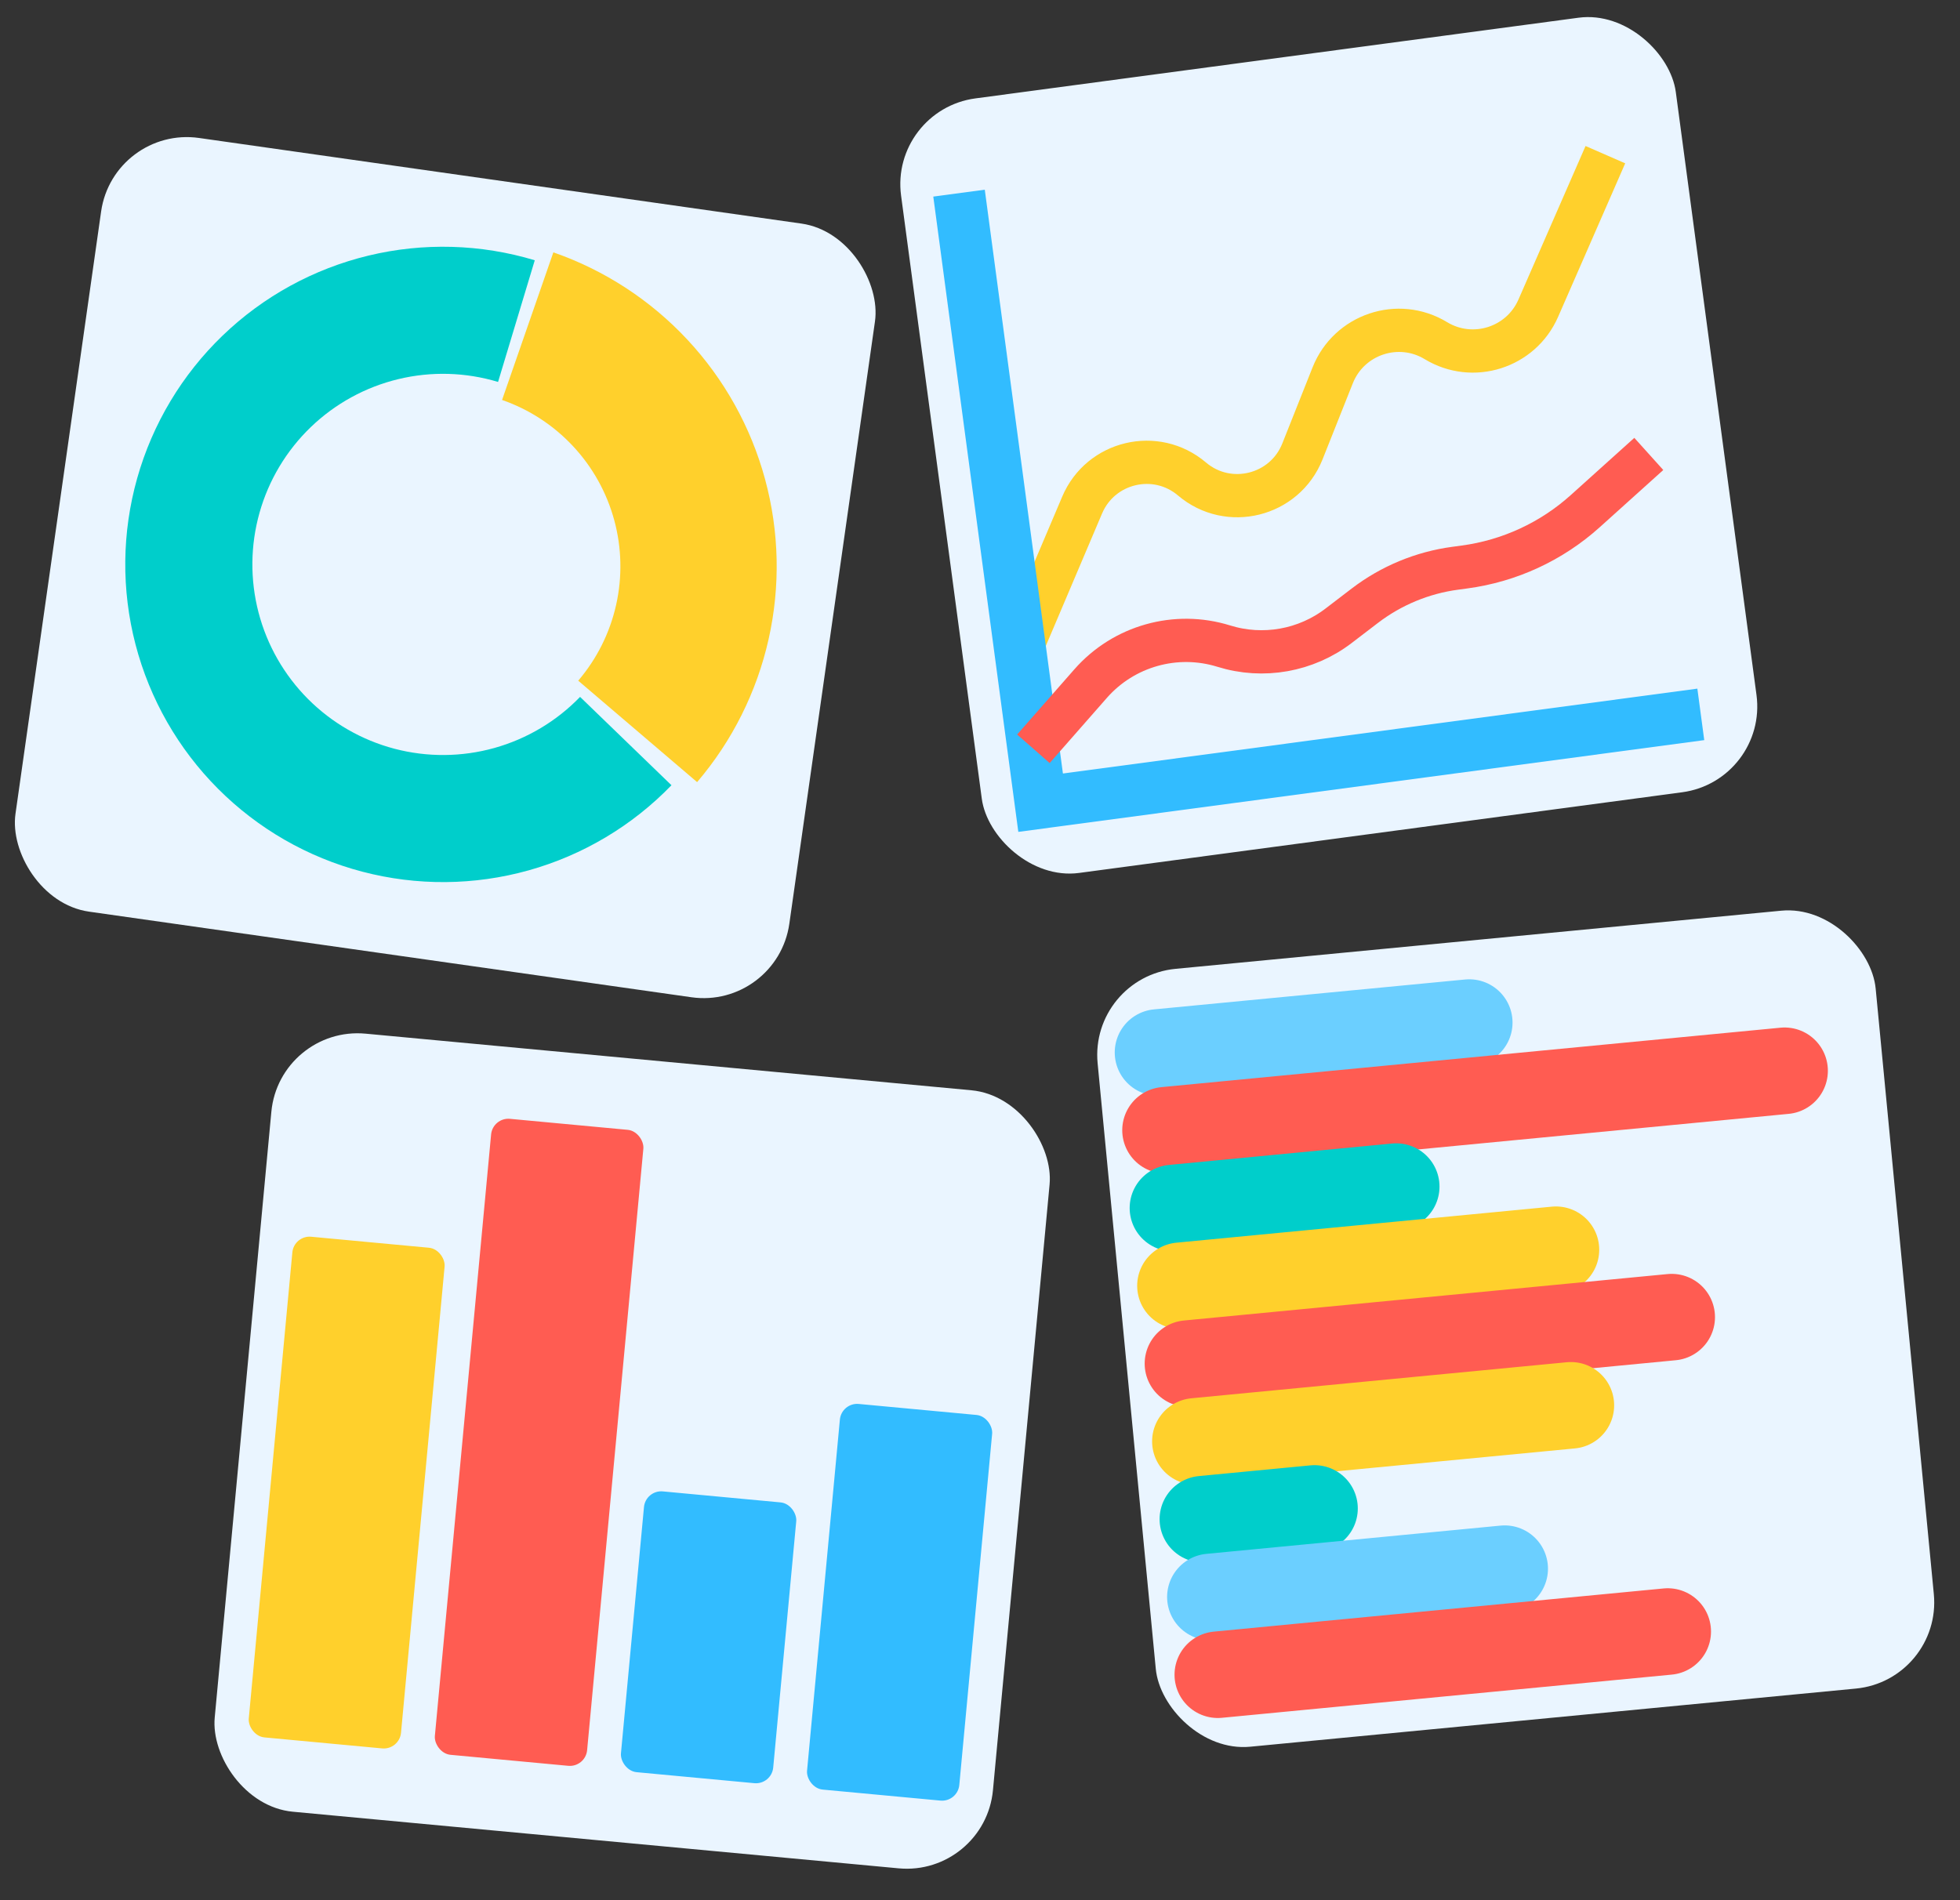 <svg width="99" height="96" viewBox="0 0 99 96" fill="none" xmlns="http://www.w3.org/2000/svg">
<rect x="0" y="0" width="99" height="96" fill="#333333" stroke="none"/>
<g clip-path="url(#clip0)">
<g clip-path="url(#clip1)">
<rect x="14.113" y="51.815" width="39.48" height="39.48" rx="4.373" transform="rotate(5.34 14.113 51.815)" fill="#EAF5FF"/>
<rect x="14.848" y="62.4" width="7.724" height="25.405" rx="0.875" transform="rotate(5.34 14.848 62.4)" fill="#FFD02C"/>
<rect x="24.887" y="56.443" width="7.724" height="32.271" rx="0.875" transform="rotate(5.34 24.887 56.443)" fill="#FF5C52"/>
<rect x="32.609" y="75.266" width="7.724" height="14.247" rx="0.875" transform="rotate(5.34 32.609 75.266)" fill="#32BCFF"/>
<rect x="42.504" y="70.848" width="7.724" height="19.568" rx="0.875" transform="rotate(5.34 42.504 70.848)" fill="#32BCFF"/>
</g>
<rect x="55.023" y="49.365" width="39.48" height="39.48" rx="4.373" transform="rotate(-5.485 55.023 49.365)" fill="#EAF5FF"/>
<path d="M58.492 53.172L74.212 51.662" stroke="#6BCFFF" stroke-width="4.373" stroke-linecap="round"/>
<path d="M58.871 57.1L90.14 54.097" stroke="#FF5C52" stroke-width="4.373" stroke-linecap="round"/>
<path d="M59.246 61.031L70.523 59.948" stroke="#00CECB" stroke-width="4.373" stroke-linecap="round"/>
<path d="M59.625 64.959L78.591 63.138" stroke="#FFD02C" stroke-width="4.373" stroke-linecap="round"/>
<path d="M60.004 68.891L84.438 66.544" stroke="#FF5C52" stroke-width="4.373" stroke-linecap="round"/>
<path d="M60.379 72.82L79.345 70.999" stroke="#FFD02C" stroke-width="4.373" stroke-linecap="round"/>
<path d="M60.758 76.75L66.396 76.209" stroke="#00CECB" stroke-width="4.373" stroke-linecap="round"/>
<path d="M61.137 80.68L76.002 79.252" stroke="#6BCFFF" stroke-width="4.373" stroke-linecap="round"/>
<path d="M61.512 84.609L84.237 82.427" stroke="#FF5C52" stroke-width="4.373" stroke-linecap="round"/>
<rect x="44.934" y="5.551" width="39.48" height="39.48" rx="4.373" transform="rotate(-7.621 44.934 5.551)" fill="#EAF5FF"/>
<path d="M81.088 7.814L77.698 15.572C76.825 17.569 74.393 18.34 72.529 17.211V17.211C70.624 16.056 68.138 16.891 67.315 18.961L65.785 22.809C64.89 25.058 62.052 25.765 60.207 24.199V24.199C58.388 22.654 55.593 23.317 54.66 25.514L51.536 32.872L52.563 40.551L84.889 36.226" stroke="#FFD02C" stroke-width="2.186"/>
<path d="M48.441 9.758L52.562 40.553L85.908 36.091" stroke="#32BCFF" stroke-width="2.624"/>
<path d="M52.197 37.83L55.087 34.537C56.759 32.633 59.395 31.891 61.814 32.643V32.643C63.801 33.261 65.965 32.877 67.617 31.612L68.936 30.603C70.269 29.584 71.845 28.93 73.509 28.708L73.968 28.646C76.24 28.342 78.366 27.359 80.069 25.826L83.281 22.933" stroke="#FF5C52" stroke-width="2.186"/>
<rect x="5.723" y="6.355" width="39.48" height="39.48" rx="4.373" transform="rotate(8.09 5.723 6.355)" fill="#EAF5FF"/>
<path d="M33.916 39.671C31.935 41.72 29.444 43.204 26.699 43.972C23.954 44.739 21.055 44.762 18.299 44.038C15.542 43.314 13.028 41.869 11.015 39.851C9.002 37.834 7.563 35.317 6.845 32.559C6.127 29.801 6.156 26.901 6.93 24.158C7.704 21.415 9.194 18.928 11.247 16.951C13.3 14.975 15.843 13.581 18.613 12.913C21.384 12.245 24.282 12.326 27.011 13.149L25.157 19.296C23.52 18.802 21.781 18.753 20.119 19.154C18.457 19.555 16.931 20.391 15.699 21.577C14.467 22.763 13.573 24.255 13.109 25.901C12.645 27.547 12.627 29.286 13.058 30.941C13.489 32.596 14.352 34.106 15.56 35.317C16.768 36.527 18.276 37.394 19.93 37.829C21.584 38.263 23.323 38.249 24.97 37.789C26.617 37.328 28.111 36.438 29.3 35.208L33.916 39.671Z" fill="#00CECB"/>
<path d="M35.211 39.514C36.985 37.436 38.225 34.956 38.823 32.29C39.422 29.624 39.361 26.853 38.645 24.215C37.93 21.578 36.582 19.156 34.718 17.158C32.854 15.159 30.531 13.646 27.95 12.749L25.359 20.207C26.727 20.682 27.957 21.484 28.945 22.543C29.933 23.601 30.647 24.885 31.026 26.282C31.405 27.68 31.437 29.148 31.12 30.561C30.803 31.974 30.146 33.288 29.206 34.389L35.211 39.514Z" fill="#FFD02C"/>
</g>
<defs>
<clipPath id="clip0">
<path d="M0 0.402H98.141V95.402H0V0.402Z" fill="white"/>
</clipPath>
<clipPath id="clip1">
<rect x="14.113" y="51.815" width="39.48" height="39.48" rx="4.373" transform="rotate(5.34 14.113 51.815)" fill="white"/>
</clipPath>
</defs>
</svg>
